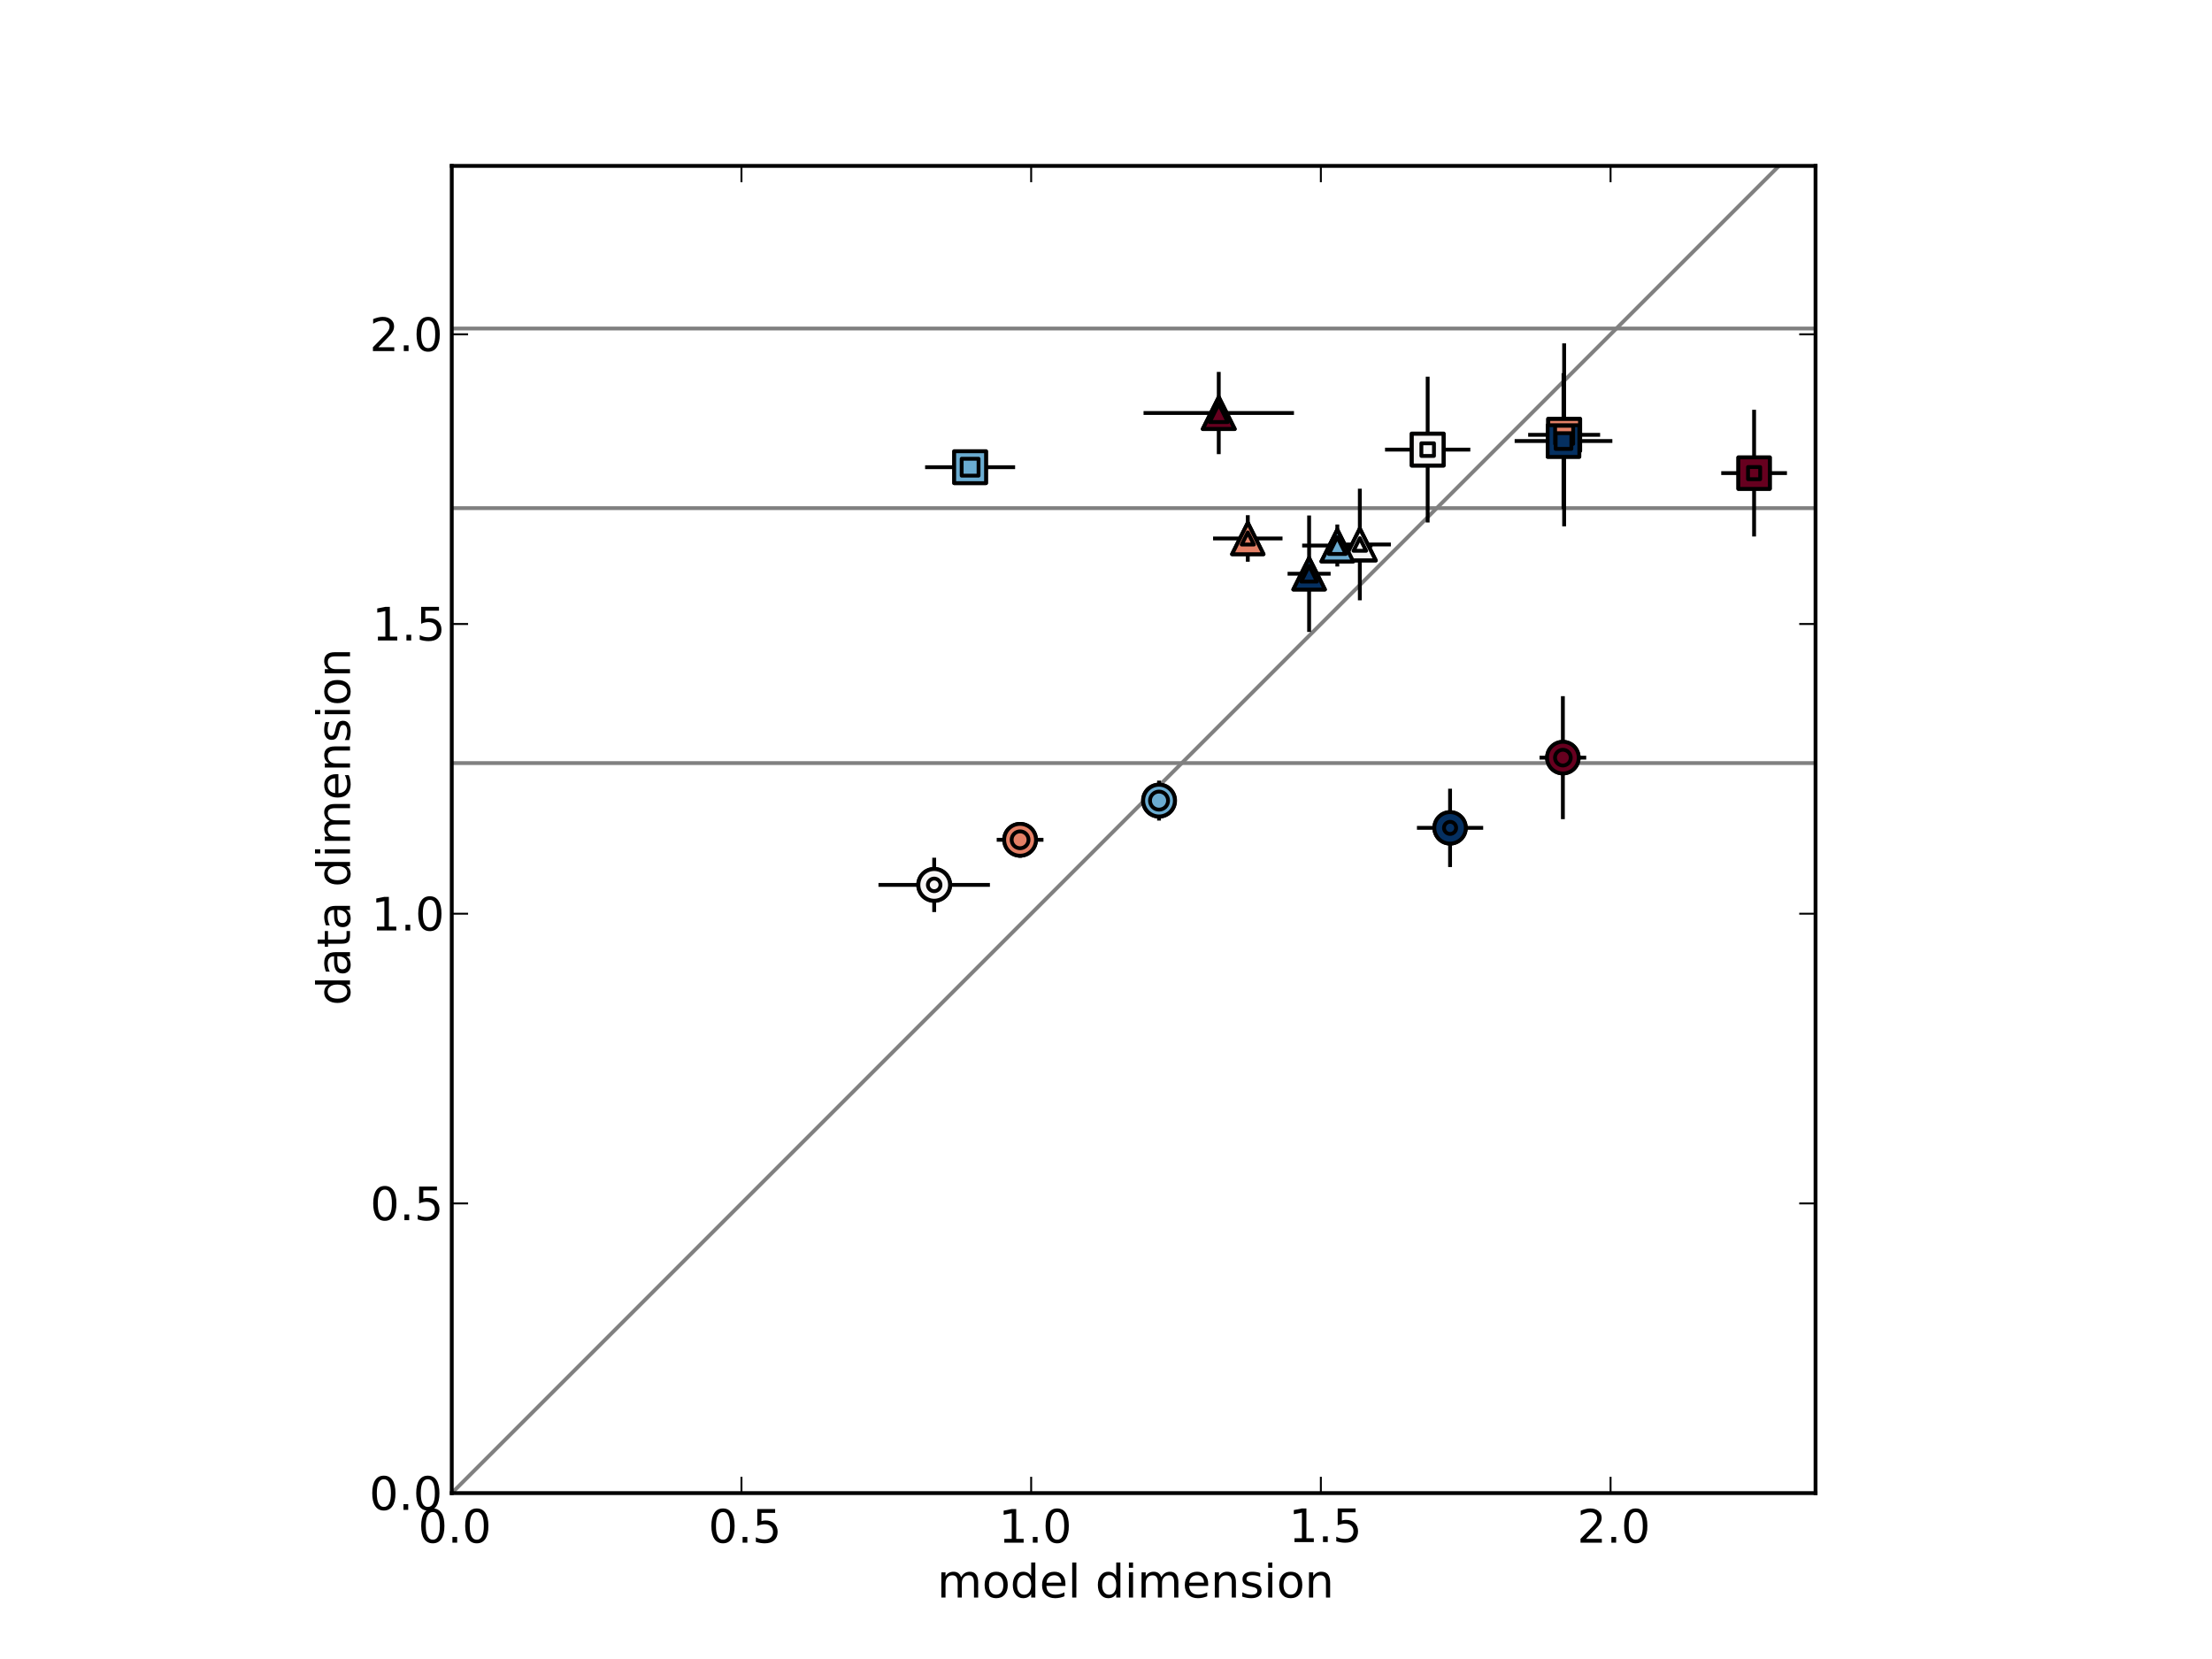 <?xml version="1.0" encoding="utf-8" standalone="no"?>
<!DOCTYPE svg PUBLIC "-//W3C//DTD SVG 1.1//EN"
  "http://www.w3.org/Graphics/SVG/1.1/DTD/svg11.dtd">
<!-- Created with matplotlib (http://matplotlib.sourceforge.net/) -->
<svg height="432pt" version="1.1" viewBox="0 0 576 432" width="576pt" xmlns="http://www.w3.org/2000/svg" xmlns:xlink="http://www.w3.org/1999/xlink">
 <defs>
  <style type="text/css">
*{stroke-linecap:square;stroke-linejoin:round;}
  </style>
 </defs>
 <g id="figure_1">
  <g id="patch_1">
   <path d="
M0 432
L576 432
L576 0
L0 0
z
" style="fill:#ffffff;"/>
  </g>
  <g id="axes_1">
   <g id="patch_2">
    <path d="
M117.637 388.8
L472.763 388.8
L472.763 43.2
L117.637 43.2
z
" style="fill:#ffffff;"/>
   </g>
   <g id="line2d_1">
    <path clip-path="url(#pd92fc4fd08)" d="
M117.637 388.8
L463.237 43.2" style="fill:none;stroke:#808080;"/>
   </g>
   <g id="line2d_2">
    <path clip-path="url(#pd92fc4fd08)" d="
M117.637 198.698
L472.763 198.698" style="fill:none;stroke:#808080;"/>
   </g>
   <g id="line2d_3">
    <path clip-path="url(#pd92fc4fd08)" d="
M117.637 132.313
L472.763 132.313" style="fill:none;stroke:#808080;"/>
   </g>
   <g id="line2d_4">
    <path clip-path="url(#pd92fc4fd08)" d="
M117.637 85.542
L472.763 85.542" style="fill:none;stroke:#808080;"/>
   </g>
   <g id="LineCollection_1">
    <defs>
     <path d="
M298.331 -223.523
L305.289 -223.523" id="C0_0_e083e1ecae"/>
     <path d="
M229.252 -201.579
L257.27 -201.579" id="C0_1_bcf4caa574"/>
     <path d="
M260.042 -213.319
L271.213 -213.319" id="C0_2_a3c1bc5a6d"/>
     <path d="
M369.471 -216.424
L385.717 -216.424" id="C0_3_974ae28223"/>
     <path d="
M401.391 -234.715
L412.549 -234.715" id="C0_4_161856600a"/>
    </defs>
    <g clip-path="url(#pd92fc4fd08)">
     <use style="fill:none;stroke:#000000;stroke-linecap:butt;" x="0" xlink:href="#C0_0_e083e1ecae" y="432.0"/>
    </g>
    <g clip-path="url(#pd92fc4fd08)">
     <use style="fill:none;stroke:#000000;stroke-linecap:butt;" x="0" xlink:href="#C0_1_bcf4caa574" y="432.0"/>
    </g>
    <g clip-path="url(#pd92fc4fd08)">
     <use style="fill:none;stroke:#000000;stroke-linecap:butt;" x="0" xlink:href="#C0_2_a3c1bc5a6d" y="432.0"/>
    </g>
    <g clip-path="url(#pd92fc4fd08)">
     <use style="fill:none;stroke:#000000;stroke-linecap:butt;" x="0" xlink:href="#C0_3_974ae28223" y="432.0"/>
    </g>
    <g clip-path="url(#pd92fc4fd08)">
     <use style="fill:none;stroke:#000000;stroke-linecap:butt;" x="0" xlink:href="#C0_4_161856600a" y="432.0"/>
    </g>
   </g>
   <g id="LineCollection_2">
    <defs>
     <path d="
M301.81 -218.825
L301.81 -228.221" id="C1_0_caaac64c73"/>
     <path d="
M243.261 -195.009
L243.261 -208.149" id="C1_1_528440a824"/>
     <path d="
M265.628 -209.18
L265.628 -217.459" id="C1_2_ef9b4935b7"/>
     <path d="
M377.594 -206.728
L377.594 -226.12" id="C1_3_ae93c8364d"/>
     <path d="
M406.97 -219.203
L406.97 -250.228" id="C1_4_5e0c172c72"/>
    </defs>
    <g clip-path="url(#pd92fc4fd08)">
     <use style="fill:none;stroke:#000000;stroke-linecap:butt;" x="0" xlink:href="#C1_0_caaac64c73" y="432.0"/>
    </g>
    <g clip-path="url(#pd92fc4fd08)">
     <use style="fill:none;stroke:#000000;stroke-linecap:butt;" x="0" xlink:href="#C1_1_528440a824" y="432.0"/>
    </g>
    <g clip-path="url(#pd92fc4fd08)">
     <use style="fill:none;stroke:#000000;stroke-linecap:butt;" x="0" xlink:href="#C1_2_ef9b4935b7" y="432.0"/>
    </g>
    <g clip-path="url(#pd92fc4fd08)">
     <use style="fill:none;stroke:#000000;stroke-linecap:butt;" x="0" xlink:href="#C1_3_ae93c8364d" y="432.0"/>
    </g>
    <g clip-path="url(#pd92fc4fd08)">
     <use style="fill:none;stroke:#000000;stroke-linecap:butt;" x="0" xlink:href="#C1_4_5e0c172c72" y="432.0"/>
    </g>
   </g>
   <g id="LineCollection_3">
    <defs>
     <path d="
M298.277 -324.453
L336.445 -324.453" id="C2_0_4aeeb7fff3"/>
     <path d="
M346.511 -290.218
L361.682 -290.218" id="C2_1_5f4f77d6b0"/>
     <path d="
M339.581 -289.947
L356.884 -289.947" id="C2_2_bdfe2f64f7"/>
     <path d="
M316.382 -291.786
L333.465 -291.786" id="C2_3_ff59744ee5"/>
     <path d="
M335.786 -282.605
L345.994 -282.605" id="C2_4_fe36fd1584"/>
    </defs>
    <g clip-path="url(#pd92fc4fd08)">
     <use style="fill:none;stroke:#000000;stroke-linecap:butt;" x="0" xlink:href="#C2_0_4aeeb7fff3" y="432.0"/>
    </g>
    <g clip-path="url(#pd92fc4fd08)">
     <use style="fill:none;stroke:#000000;stroke-linecap:butt;" x="0" xlink:href="#C2_1_5f4f77d6b0" y="432.0"/>
    </g>
    <g clip-path="url(#pd92fc4fd08)">
     <use style="fill:none;stroke:#000000;stroke-linecap:butt;" x="0" xlink:href="#C2_2_bdfe2f64f7" y="432.0"/>
    </g>
    <g clip-path="url(#pd92fc4fd08)">
     <use style="fill:none;stroke:#000000;stroke-linecap:butt;" x="0" xlink:href="#C2_3_ff59744ee5" y="432.0"/>
    </g>
    <g clip-path="url(#pd92fc4fd08)">
     <use style="fill:none;stroke:#000000;stroke-linecap:butt;" x="0" xlink:href="#C2_4_fe36fd1584" y="432.0"/>
    </g>
   </g>
   <g id="LineCollection_4">
    <defs>
     <path d="
M317.361 -314.248
L317.361 -334.658" id="C3_0_726e25bcdb"/>
     <path d="
M354.097 -276.189
L354.097 -304.247" id="C3_1_c9ebf93739"/>
     <path d="
M348.232 -284.977
L348.232 -294.916" id="C3_2_f4c7ee7c6c"/>
     <path d="
M324.923 -286.231
L324.923 -297.34" id="C3_3_ba630b85a7"/>
     <path d="
M340.89 -267.947
L340.89 -297.264" id="C3_4_59018cdb7c"/>
    </defs>
    <g clip-path="url(#pd92fc4fd08)">
     <use style="fill:none;stroke:#000000;stroke-linecap:butt;" x="0" xlink:href="#C3_0_726e25bcdb" y="432.0"/>
    </g>
    <g clip-path="url(#pd92fc4fd08)">
     <use style="fill:none;stroke:#000000;stroke-linecap:butt;" x="0" xlink:href="#C3_1_c9ebf93739" y="432.0"/>
    </g>
    <g clip-path="url(#pd92fc4fd08)">
     <use style="fill:none;stroke:#000000;stroke-linecap:butt;" x="0" xlink:href="#C3_2_f4c7ee7c6c" y="432.0"/>
    </g>
    <g clip-path="url(#pd92fc4fd08)">
     <use style="fill:none;stroke:#000000;stroke-linecap:butt;" x="0" xlink:href="#C3_3_ba630b85a7" y="432.0"/>
    </g>
    <g clip-path="url(#pd92fc4fd08)">
     <use style="fill:none;stroke:#000000;stroke-linecap:butt;" x="0" xlink:href="#C3_4_59018cdb7c" y="432.0"/>
    </g>
   </g>
   <g id="LineCollection_5">
    <defs>
     <path d="
M398.432 -318.767
L416.166 -318.767" id="C4_0_213691ae26"/>
     <path d="
M361.162 -314.923
L382.363 -314.923" id="C4_1_e4b5f6d4bd"/>
     <path d="
M241.397 -310.344
L263.832 -310.344" id="C4_2_7dba5f013b"/>
     <path d="
M448.706 -308.8
L464.819 -308.8" id="C4_3_8957470a37"/>
     <path d="
M394.913 -317.159
L419.352 -317.159" id="C4_4_84109dfb57"/>
    </defs>
    <g clip-path="url(#pd92fc4fd08)">
     <use style="fill:none;stroke:#000000;stroke-linecap:butt;" x="0" xlink:href="#C4_0_213691ae26" y="432.0"/>
    </g>
    <g clip-path="url(#pd92fc4fd08)">
     <use style="fill:none;stroke:#000000;stroke-linecap:butt;" x="0" xlink:href="#C4_1_e4b5f6d4bd" y="432.0"/>
    </g>
    <g clip-path="url(#pd92fc4fd08)">
     <use style="fill:none;stroke:#000000;stroke-linecap:butt;" x="0" xlink:href="#C4_2_7dba5f013b" y="432.0"/>
    </g>
    <g clip-path="url(#pd92fc4fd08)">
     <use style="fill:none;stroke:#000000;stroke-linecap:butt;" x="0" xlink:href="#C4_3_8957470a37" y="432.0"/>
    </g>
    <g clip-path="url(#pd92fc4fd08)">
     <use style="fill:none;stroke:#000000;stroke-linecap:butt;" x="0" xlink:href="#C4_4_84109dfb57" y="432.0"/>
    </g>
   </g>
   <g id="LineCollection_6">
    <defs>
     <path d="
M407.299 -295.443
L407.299 -342.092" id="C5_0_627c2867e6"/>
     <path d="
M371.763 -296.442
L371.763 -333.403" id="C5_1_ed2db6dcf7"/>
     <path d="
M252.614 -307.166
L252.614 -313.522" id="C5_2_3e63250e32"/>
     <path d="
M456.763 -292.8
L456.763 -324.8" id="C5_3_6695538c51"/>
     <path d="
M407.133 -299.998
L407.133 -334.32" id="C5_4_c77f24459f"/>
    </defs>
    <g clip-path="url(#pd92fc4fd08)">
     <use style="fill:none;stroke:#000000;stroke-linecap:butt;" x="0" xlink:href="#C5_0_627c2867e6" y="432.0"/>
    </g>
    <g clip-path="url(#pd92fc4fd08)">
     <use style="fill:none;stroke:#000000;stroke-linecap:butt;" x="0" xlink:href="#C5_1_ed2db6dcf7" y="432.0"/>
    </g>
    <g clip-path="url(#pd92fc4fd08)">
     <use style="fill:none;stroke:#000000;stroke-linecap:butt;" x="0" xlink:href="#C5_2_3e63250e32" y="432.0"/>
    </g>
    <g clip-path="url(#pd92fc4fd08)">
     <use style="fill:none;stroke:#000000;stroke-linecap:butt;" x="0" xlink:href="#C5_3_6695538c51" y="432.0"/>
    </g>
    <g clip-path="url(#pd92fc4fd08)">
     <use style="fill:none;stroke:#000000;stroke-linecap:butt;" x="0" xlink:href="#C5_4_c77f24459f" y="432.0"/>
    </g>
   </g>
   <g id="matplotlib.axis_1">
    <g id="xtick_1">
     <g id="line2d_5">
      <defs>
       <path d="
M0 0
L0 -4" id="m7367ac2c1d"/>
      </defs>
      <g>
       <use style="stroke:#000000;stroke-linecap:butt;stroke-width:0.5;" x="117.637" xlink:href="#m7367ac2c1d" y="388.8"/>
      </g>
     </g>
     <g id="line2d_6">
      <defs>
       <path d="
M0 0
L0 4" id="m2828c07c69"/>
      </defs>
      <g>
       <use style="stroke:#000000;stroke-linecap:butt;stroke-width:0.5;" x="117.637" xlink:href="#m2828c07c69" y="43.2"/>
      </g>
     </g>
     <g id="text_1">
      <!-- 0.0 -->
      <defs>
       <path d="
M31.781 66.406
Q24.172 66.406 20.328 58.906
Q16.5 51.422 16.5 36.375
Q16.5 21.391 20.328 13.891
Q24.172 6.391 31.781 6.391
Q39.453 6.391 43.281 13.891
Q47.125 21.391 47.125 36.375
Q47.125 51.422 43.281 58.906
Q39.453 66.406 31.781 66.406
M31.781 74.219
Q44.047 74.219 50.516 64.516
Q56.984 54.828 56.984 36.375
Q56.984 17.969 50.516 8.266
Q44.047 -1.422 31.781 -1.422
Q19.531 -1.422 13.062 8.266
Q6.594 17.969 6.594 36.375
Q6.594 54.828 13.062 64.516
Q19.531 74.219 31.781 74.219" id="BitstreamVeraSans-Roman-30"/>
       <path d="
M10.688 12.406
L21 12.406
L21 0
L10.688 0
z
" id="BitstreamVeraSans-Roman-2e"/>
      </defs>
      <g transform="translate(108.889 401.706)scale(0.12 -0.12)">
       <use xlink:href="#BitstreamVeraSans-Roman-30"/>
       <use x="63.623" xlink:href="#BitstreamVeraSans-Roman-2e"/>
       <use x="95.41" xlink:href="#BitstreamVeraSans-Roman-30"/>
      </g>
     </g>
    </g>
    <g id="xtick_2">
     <g id="line2d_7">
      <defs>
       <path d="
M0 0
L0 -4" id="m7367ac2c1d"/>
      </defs>
      <g>
       <use style="stroke:#000000;stroke-linecap:butt;stroke-width:0.5;" x="193.075" xlink:href="#m7367ac2c1d" y="388.8"/>
      </g>
     </g>
     <g id="line2d_8">
      <defs>
       <path d="
M0 0
L0 4" id="m2828c07c69"/>
      </defs>
      <g>
       <use style="stroke:#000000;stroke-linecap:butt;stroke-width:0.5;" x="193.075" xlink:href="#m2828c07c69" y="43.2"/>
      </g>
     </g>
     <g id="text_2">
      <!-- 0.5 -->
      <defs>
       <path d="
M10.797 72.906
L49.516 72.906
L49.516 64.594
L19.828 64.594
L19.828 46.734
Q21.969 47.469 24.109 47.828
Q26.266 48.188 28.422 48.188
Q40.625 48.188 47.75 41.5
Q54.891 34.812 54.891 23.391
Q54.891 11.625 47.562 5.094
Q40.234 -1.422 26.906 -1.422
Q22.312 -1.422 17.547 -0.641
Q12.797 0.141 7.719 1.703
L7.719 11.625
Q12.109 9.234 16.797 8.062
Q21.484 6.891 26.703 6.891
Q35.156 6.891 40.078 11.328
Q45.016 15.766 45.016 23.391
Q45.016 31 40.078 35.438
Q35.156 39.891 26.703 39.891
Q22.75 39.891 18.812 39.016
Q14.891 38.141 10.797 36.281
z
" id="BitstreamVeraSans-Roman-35"/>
      </defs>
      <g transform="translate(184.452 401.706)scale(0.12 -0.12)">
       <use xlink:href="#BitstreamVeraSans-Roman-30"/>
       <use x="63.623" xlink:href="#BitstreamVeraSans-Roman-2e"/>
       <use x="95.41" xlink:href="#BitstreamVeraSans-Roman-35"/>
      </g>
     </g>
    </g>
    <g id="xtick_3">
     <g id="line2d_9">
      <defs>
       <path d="
M0 0
L0 -4" id="m7367ac2c1d"/>
      </defs>
      <g>
       <use style="stroke:#000000;stroke-linecap:butt;stroke-width:0.5;" x="268.512" xlink:href="#m7367ac2c1d" y="388.8"/>
      </g>
     </g>
     <g id="line2d_10">
      <defs>
       <path d="
M0 0
L0 4" id="m2828c07c69"/>
      </defs>
      <g>
       <use style="stroke:#000000;stroke-linecap:butt;stroke-width:0.5;" x="268.512" xlink:href="#m2828c07c69" y="43.2"/>
      </g>
     </g>
     <g id="text_3">
      <!-- 1.0 -->
      <defs>
       <path d="
M12.406 8.297
L28.516 8.297
L28.516 63.922
L10.984 60.406
L10.984 69.391
L28.422 72.906
L38.281 72.906
L38.281 8.297
L54.391 8.297
L54.391 0
L12.406 0
z
" id="BitstreamVeraSans-Roman-31"/>
      </defs>
      <g transform="translate(260.028 401.706)scale(0.12 -0.12)">
       <use xlink:href="#BitstreamVeraSans-Roman-31"/>
       <use x="63.623" xlink:href="#BitstreamVeraSans-Roman-2e"/>
       <use x="95.41" xlink:href="#BitstreamVeraSans-Roman-30"/>
      </g>
     </g>
    </g>
    <g id="xtick_4">
     <g id="line2d_11">
      <defs>
       <path d="
M0 0
L0 -4" id="m7367ac2c1d"/>
      </defs>
      <g>
       <use style="stroke:#000000;stroke-linecap:butt;stroke-width:0.5;" x="343.949" xlink:href="#m7367ac2c1d" y="388.8"/>
      </g>
     </g>
     <g id="line2d_12">
      <defs>
       <path d="
M0 0
L0 4" id="m2828c07c69"/>
      </defs>
      <g>
       <use style="stroke:#000000;stroke-linecap:butt;stroke-width:0.5;" x="343.949" xlink:href="#m2828c07c69" y="43.2"/>
      </g>
     </g>
     <g id="text_4">
      <!-- 1.5 -->
      <g transform="translate(335.591 401.549)scale(0.12 -0.12)">
       <use xlink:href="#BitstreamVeraSans-Roman-31"/>
       <use x="63.623" xlink:href="#BitstreamVeraSans-Roman-2e"/>
       <use x="95.41" xlink:href="#BitstreamVeraSans-Roman-35"/>
      </g>
     </g>
    </g>
    <g id="xtick_5">
     <g id="line2d_13">
      <defs>
       <path d="
M0 0
L0 -4" id="m7367ac2c1d"/>
      </defs>
      <g>
       <use style="stroke:#000000;stroke-linecap:butt;stroke-width:0.5;" x="419.387" xlink:href="#m7367ac2c1d" y="388.8"/>
      </g>
     </g>
     <g id="line2d_14">
      <defs>
       <path d="
M0 0
L0 4" id="m2828c07c69"/>
      </defs>
      <g>
       <use style="stroke:#000000;stroke-linecap:butt;stroke-width:0.5;" x="419.387" xlink:href="#m2828c07c69" y="43.2"/>
      </g>
     </g>
     <g id="text_5">
      <!-- 2.0 -->
      <defs>
       <path d="
M19.188 8.297
L53.609 8.297
L53.609 0
L7.328 0
L7.328 8.297
Q12.938 14.109 22.625 23.891
Q32.328 33.688 34.812 36.531
Q39.547 41.844 41.422 45.531
Q43.312 49.219 43.312 52.781
Q43.312 58.594 39.234 62.25
Q35.156 65.922 28.609 65.922
Q23.969 65.922 18.812 64.312
Q13.672 62.703 7.812 59.422
L7.812 69.391
Q13.766 71.781 18.938 73
Q24.125 74.219 28.422 74.219
Q39.75 74.219 46.484 68.547
Q53.219 62.891 53.219 53.422
Q53.219 48.922 51.531 44.891
Q49.859 40.875 45.406 35.406
Q44.188 33.984 37.641 27.219
Q31.109 20.453 19.188 8.297" id="BitstreamVeraSans-Roman-32"/>
      </defs>
      <g transform="translate(410.683 401.706)scale(0.12 -0.12)">
       <use xlink:href="#BitstreamVeraSans-Roman-32"/>
       <use x="63.623" xlink:href="#BitstreamVeraSans-Roman-2e"/>
       <use x="95.41" xlink:href="#BitstreamVeraSans-Roman-30"/>
      </g>
     </g>
    </g>
    <g id="text_6">
     <!-- model dimension -->
     <defs>
      <path id="BitstreamVeraSans-Roman-20"/>
      <path d="
M54.891 33.016
L54.891 0
L45.906 0
L45.906 32.719
Q45.906 40.484 42.875 44.328
Q39.844 48.188 33.797 48.188
Q26.516 48.188 22.312 43.547
Q18.109 38.922 18.109 30.906
L18.109 0
L9.078 0
L9.078 54.688
L18.109 54.688
L18.109 46.188
Q21.344 51.125 25.703 53.562
Q30.078 56 35.797 56
Q45.219 56 50.047 50.172
Q54.891 44.344 54.891 33.016" id="BitstreamVeraSans-Roman-6e"/>
      <path d="
M52 44.188
Q55.375 50.25 60.062 53.125
Q64.75 56 71.094 56
Q79.641 56 84.281 50.016
Q88.922 44.047 88.922 33.016
L88.922 0
L79.891 0
L79.891 32.719
Q79.891 40.578 77.094 44.375
Q74.312 48.188 68.609 48.188
Q61.625 48.188 57.562 43.547
Q53.516 38.922 53.516 30.906
L53.516 0
L44.484 0
L44.484 32.719
Q44.484 40.625 41.703 44.406
Q38.922 48.188 33.109 48.188
Q26.219 48.188 22.156 43.531
Q18.109 38.875 18.109 30.906
L18.109 0
L9.078 0
L9.078 54.688
L18.109 54.688
L18.109 46.188
Q21.188 51.219 25.484 53.609
Q29.781 56 35.688 56
Q41.656 56 45.828 52.969
Q50 49.953 52 44.188" id="BitstreamVeraSans-Roman-6d"/>
      <path d="
M30.609 48.391
Q23.391 48.391 19.188 42.75
Q14.984 37.109 14.984 27.297
Q14.984 17.484 19.156 11.844
Q23.344 6.203 30.609 6.203
Q37.797 6.203 41.984 11.859
Q46.188 17.531 46.188 27.297
Q46.188 37.016 41.984 42.703
Q37.797 48.391 30.609 48.391
M30.609 56
Q42.328 56 49.016 48.375
Q55.719 40.766 55.719 27.297
Q55.719 13.875 49.016 6.219
Q42.328 -1.422 30.609 -1.422
Q18.844 -1.422 12.172 6.219
Q5.516 13.875 5.516 27.297
Q5.516 40.766 12.172 48.375
Q18.844 56 30.609 56" id="BitstreamVeraSans-Roman-6f"/>
      <path d="
M9.422 75.984
L18.406 75.984
L18.406 0
L9.422 0
z
" id="BitstreamVeraSans-Roman-6c"/>
      <path d="
M9.422 54.688
L18.406 54.688
L18.406 0
L9.422 0
z

M9.422 75.984
L18.406 75.984
L18.406 64.594
L9.422 64.594
z
" id="BitstreamVeraSans-Roman-69"/>
      <path d="
M56.203 29.594
L56.203 25.203
L14.891 25.203
Q15.484 15.922 20.484 11.062
Q25.484 6.203 34.422 6.203
Q39.594 6.203 44.453 7.469
Q49.312 8.734 54.109 11.281
L54.109 2.781
Q49.266 0.734 44.188 -0.344
Q39.109 -1.422 33.891 -1.422
Q20.797 -1.422 13.156 6.188
Q5.516 13.812 5.516 26.812
Q5.516 40.234 12.766 48.109
Q20.016 56 32.328 56
Q43.359 56 49.781 48.891
Q56.203 41.797 56.203 29.594
M47.219 32.234
Q47.125 39.594 43.094 43.984
Q39.062 48.391 32.422 48.391
Q24.906 48.391 20.391 44.141
Q15.875 39.891 15.188 32.172
z
" id="BitstreamVeraSans-Roman-65"/>
      <path d="
M45.406 46.391
L45.406 75.984
L54.391 75.984
L54.391 0
L45.406 0
L45.406 8.203
Q42.578 3.328 38.25 0.953
Q33.938 -1.422 27.875 -1.422
Q17.969 -1.422 11.734 6.484
Q5.516 14.406 5.516 27.297
Q5.516 40.188 11.734 48.094
Q17.969 56 27.875 56
Q33.938 56 38.25 53.625
Q42.578 51.266 45.406 46.391
M14.797 27.297
Q14.797 17.391 18.875 11.75
Q22.953 6.109 30.078 6.109
Q37.203 6.109 41.297 11.75
Q45.406 17.391 45.406 27.297
Q45.406 37.203 41.297 42.844
Q37.203 48.484 30.078 48.484
Q22.953 48.484 18.875 42.844
Q14.797 37.203 14.797 27.297" id="BitstreamVeraSans-Roman-64"/>
      <path d="
M44.281 53.078
L44.281 44.578
Q40.484 46.531 36.375 47.5
Q32.281 48.484 27.875 48.484
Q21.188 48.484 17.844 46.438
Q14.5 44.391 14.5 40.281
Q14.5 37.156 16.891 35.375
Q19.281 33.594 26.516 31.984
L29.594 31.297
Q39.156 29.25 43.188 25.516
Q47.219 21.781 47.219 15.094
Q47.219 7.469 41.188 3.016
Q35.156 -1.422 24.609 -1.422
Q20.219 -1.422 15.453 -0.562
Q10.688 0.297 5.422 2
L5.422 11.281
Q10.406 8.688 15.234 7.391
Q20.062 6.109 24.812 6.109
Q31.156 6.109 34.562 8.281
Q37.984 10.453 37.984 14.406
Q37.984 18.062 35.516 20.016
Q33.062 21.969 24.703 23.781
L21.578 24.516
Q13.234 26.266 9.516 29.906
Q5.812 33.547 5.812 39.891
Q5.812 47.609 11.281 51.797
Q16.75 56 26.812 56
Q31.781 56 36.172 55.266
Q40.578 54.547 44.281 53.078" id="BitstreamVeraSans-Roman-73"/>
     </defs>
     <g transform="translate(244.038 415.995)scale(0.12 -0.12)">
      <use xlink:href="#BitstreamVeraSans-Roman-6d"/>
      <use x="97.412" xlink:href="#BitstreamVeraSans-Roman-6f"/>
      <use x="158.594" xlink:href="#BitstreamVeraSans-Roman-64"/>
      <use x="222.07" xlink:href="#BitstreamVeraSans-Roman-65"/>
      <use x="283.594" xlink:href="#BitstreamVeraSans-Roman-6c"/>
      <use x="311.377" xlink:href="#BitstreamVeraSans-Roman-20"/>
      <use x="343.164" xlink:href="#BitstreamVeraSans-Roman-64"/>
      <use x="406.641" xlink:href="#BitstreamVeraSans-Roman-69"/>
      <use x="434.424" xlink:href="#BitstreamVeraSans-Roman-6d"/>
      <use x="531.836" xlink:href="#BitstreamVeraSans-Roman-65"/>
      <use x="593.359" xlink:href="#BitstreamVeraSans-Roman-6e"/>
      <use x="656.738" xlink:href="#BitstreamVeraSans-Roman-73"/>
      <use x="708.838" xlink:href="#BitstreamVeraSans-Roman-69"/>
      <use x="736.621" xlink:href="#BitstreamVeraSans-Roman-6f"/>
      <use x="797.803" xlink:href="#BitstreamVeraSans-Roman-6e"/>
     </g>
    </g>
   </g>
   <g id="matplotlib.axis_2">
    <g id="ytick_1">
     <g id="line2d_15">
      <defs>
       <path d="
M0 0
L4 0" id="mc2e3f14dc8"/>
      </defs>
      <g>
       <use style="stroke:#000000;stroke-linecap:butt;stroke-width:0.5;" x="117.637" xlink:href="#mc2e3f14dc8" y="388.8"/>
      </g>
     </g>
     <g id="line2d_16">
      <defs>
       <path d="
M0 0
L-4 0" id="m082ee89fef"/>
      </defs>
      <g>
       <use style="stroke:#000000;stroke-linecap:butt;stroke-width:0.5;" x="472.763" xlink:href="#m082ee89fef" y="388.8"/>
      </g>
     </g>
     <g id="text_7">
      <!-- 0.0 -->
      <g transform="translate(96.142 393.168)scale(0.12 -0.12)">
       <use xlink:href="#BitstreamVeraSans-Roman-30"/>
       <use x="63.623" xlink:href="#BitstreamVeraSans-Roman-2e"/>
       <use x="95.41" xlink:href="#BitstreamVeraSans-Roman-30"/>
      </g>
     </g>
    </g>
    <g id="ytick_2">
     <g id="line2d_17">
      <defs>
       <path d="
M0 0
L4 0" id="mc2e3f14dc8"/>
      </defs>
      <g>
       <use style="stroke:#000000;stroke-linecap:butt;stroke-width:0.5;" x="117.637" xlink:href="#mc2e3f14dc8" y="313.363"/>
      </g>
     </g>
     <g id="line2d_18">
      <defs>
       <path d="
M0 0
L-4 0" id="m082ee89fef"/>
      </defs>
      <g>
       <use style="stroke:#000000;stroke-linecap:butt;stroke-width:0.5;" x="472.763" xlink:href="#m082ee89fef" y="313.363"/>
      </g>
     </g>
     <g id="text_8">
      <!-- 0.5 -->
      <g transform="translate(96.393 317.73)scale(0.12 -0.12)">
       <use xlink:href="#BitstreamVeraSans-Roman-30"/>
       <use x="63.623" xlink:href="#BitstreamVeraSans-Roman-2e"/>
       <use x="95.41" xlink:href="#BitstreamVeraSans-Roman-35"/>
      </g>
     </g>
    </g>
    <g id="ytick_3">
     <g id="line2d_19">
      <defs>
       <path d="
M0 0
L4 0" id="mc2e3f14dc8"/>
      </defs>
      <g>
       <use style="stroke:#000000;stroke-linecap:butt;stroke-width:0.5;" x="117.637" xlink:href="#mc2e3f14dc8" y="237.925"/>
      </g>
     </g>
     <g id="line2d_20">
      <defs>
       <path d="
M0 0
L-4 0" id="m082ee89fef"/>
      </defs>
      <g>
       <use style="stroke:#000000;stroke-linecap:butt;stroke-width:0.5;" x="472.763" xlink:href="#m082ee89fef" y="237.925"/>
      </g>
     </g>
     <g id="text_9">
      <!-- 1.0 -->
      <g transform="translate(96.668 242.293)scale(0.12 -0.12)">
       <use xlink:href="#BitstreamVeraSans-Roman-31"/>
       <use x="63.623" xlink:href="#BitstreamVeraSans-Roman-2e"/>
       <use x="95.41" xlink:href="#BitstreamVeraSans-Roman-30"/>
      </g>
     </g>
    </g>
    <g id="ytick_4">
     <g id="line2d_21">
      <defs>
       <path d="
M0 0
L4 0" id="mc2e3f14dc8"/>
      </defs>
      <g>
       <use style="stroke:#000000;stroke-linecap:butt;stroke-width:0.5;" x="117.637" xlink:href="#mc2e3f14dc8" y="162.488"/>
      </g>
     </g>
     <g id="line2d_22">
      <defs>
       <path d="
M0 0
L-4 0" id="m082ee89fef"/>
      </defs>
      <g>
       <use style="stroke:#000000;stroke-linecap:butt;stroke-width:0.5;" x="472.763" xlink:href="#m082ee89fef" y="162.488"/>
      </g>
     </g>
     <g id="text_10">
      <!-- 1.5 -->
      <g transform="translate(96.92 166.777)scale(0.12 -0.12)">
       <use xlink:href="#BitstreamVeraSans-Roman-31"/>
       <use x="63.623" xlink:href="#BitstreamVeraSans-Roman-2e"/>
       <use x="95.41" xlink:href="#BitstreamVeraSans-Roman-35"/>
      </g>
     </g>
    </g>
    <g id="ytick_5">
     <g id="line2d_23">
      <defs>
       <path d="
M0 0
L4 0" id="mc2e3f14dc8"/>
      </defs>
      <g>
       <use style="stroke:#000000;stroke-linecap:butt;stroke-width:0.5;" x="117.637" xlink:href="#mc2e3f14dc8" y="87.05"/>
      </g>
     </g>
     <g id="line2d_24">
      <defs>
       <path d="
M0 0
L-4 0" id="m082ee89fef"/>
      </defs>
      <g>
       <use style="stroke:#000000;stroke-linecap:butt;stroke-width:0.5;" x="472.763" xlink:href="#m082ee89fef" y="87.05"/>
      </g>
     </g>
     <g id="text_11">
      <!-- 2.0 -->
      <g transform="translate(96.23 91.418)scale(0.12 -0.12)">
       <use xlink:href="#BitstreamVeraSans-Roman-32"/>
       <use x="63.623" xlink:href="#BitstreamVeraSans-Roman-2e"/>
       <use x="95.41" xlink:href="#BitstreamVeraSans-Roman-30"/>
      </g>
     </g>
    </g>
    <g id="text_12">
     <!-- data dimension -->
     <defs>
      <path d="
M18.312 70.219
L18.312 54.688
L36.812 54.688
L36.812 47.703
L18.312 47.703
L18.312 18.016
Q18.312 11.328 20.141 9.422
Q21.969 7.516 27.594 7.516
L36.812 7.516
L36.812 0
L27.594 0
Q17.188 0 13.234 3.875
Q9.281 7.766 9.281 18.016
L9.281 47.703
L2.688 47.703
L2.688 54.688
L9.281 54.688
L9.281 70.219
z
" id="BitstreamVeraSans-Roman-74"/>
      <path d="
M34.281 27.484
Q23.391 27.484 19.188 25
Q14.984 22.516 14.984 16.5
Q14.984 11.719 18.141 8.906
Q21.297 6.109 26.703 6.109
Q34.188 6.109 38.703 11.406
Q43.219 16.703 43.219 25.484
L43.219 27.484
z

M52.203 31.203
L52.203 0
L43.219 0
L43.219 8.297
Q40.141 3.328 35.547 0.953
Q30.953 -1.422 24.312 -1.422
Q15.922 -1.422 10.953 3.297
Q6 8.016 6 15.922
Q6 25.141 12.172 29.828
Q18.359 34.516 30.609 34.516
L43.219 34.516
L43.219 35.406
Q43.219 41.609 39.141 45
Q35.062 48.391 27.688 48.391
Q23 48.391 18.547 47.266
Q14.109 46.141 10.016 43.891
L10.016 52.203
Q14.938 54.109 19.578 55.047
Q24.219 56 28.609 56
Q40.484 56 46.344 49.844
Q52.203 43.703 52.203 31.203" id="BitstreamVeraSans-Roman-61"/>
     </defs>
     <g transform="translate(91.142 261.823)rotate(-90.0)scale(0.12 -0.12)">
      <use xlink:href="#BitstreamVeraSans-Roman-64"/>
      <use x="63.477" xlink:href="#BitstreamVeraSans-Roman-61"/>
      <use x="124.756" xlink:href="#BitstreamVeraSans-Roman-74"/>
      <use x="163.965" xlink:href="#BitstreamVeraSans-Roman-61"/>
      <use x="225.244" xlink:href="#BitstreamVeraSans-Roman-20"/>
      <use x="257.031" xlink:href="#BitstreamVeraSans-Roman-64"/>
      <use x="320.508" xlink:href="#BitstreamVeraSans-Roman-69"/>
      <use x="348.291" xlink:href="#BitstreamVeraSans-Roman-6d"/>
      <use x="445.703" xlink:href="#BitstreamVeraSans-Roman-65"/>
      <use x="507.227" xlink:href="#BitstreamVeraSans-Roman-6e"/>
      <use x="570.605" xlink:href="#BitstreamVeraSans-Roman-73"/>
      <use x="622.705" xlink:href="#BitstreamVeraSans-Roman-69"/>
      <use x="650.488" xlink:href="#BitstreamVeraSans-Roman-6f"/>
      <use x="711.67" xlink:href="#BitstreamVeraSans-Roman-6e"/>
     </g>
    </g>
   </g>
   <g id="patch_3">
    <path d="
M117.637 43.2
L472.763 43.2" style="fill:none;stroke:#000000;"/>
   </g>
   <g id="patch_4">
    <path d="
M472.763 388.8
L472.763 43.2" style="fill:none;stroke:#000000;"/>
   </g>
   <g id="patch_5">
    <path d="
M117.637 388.8
L472.763 388.8" style="fill:none;stroke:#000000;"/>
   </g>
   <g id="patch_6">
    <path d="
M117.637 388.8
L117.637 43.2" style="fill:none;stroke:#000000;"/>
   </g>
   <g id="line2d_25"/>
   <g id="line2d_26"/>
   <g id="line2d_27"/>
   <g id="PathCollection_1">
    <defs>
     <path d="
M0 4.183
C1.109 4.183 2.174 3.743 2.958 2.958
C3.743 2.174 4.183 1.109 4.183 0
C4.183 -1.109 3.743 -2.174 2.958 -2.958
C2.174 -3.743 1.109 -4.183 0 -4.183
C-1.109 -4.183 -2.174 -3.743 -2.958 -2.958
C-3.743 -2.174 -4.183 -1.109 -4.183 0
C-4.183 1.109 -3.743 2.174 -2.958 2.958
C-2.174 3.743 -1.109 4.183 0 4.183
z
" id="C6_0_43ed0d6c61"/>
     <path d="
M0 4.18
C1.108 4.18 2.172 3.739 2.955 2.955
C3.739 2.172 4.18 1.108 4.18 0
C4.18 -1.108 3.739 -2.172 2.955 -2.955
C2.172 -3.739 1.108 -4.18 0 -4.18
C-1.108 -4.18 -2.172 -3.739 -2.955 -2.955
C-3.739 -2.172 -4.18 -1.108 -4.18 0
C-4.18 1.108 -3.739 2.172 -2.955 2.955
C-2.172 3.739 -1.108 4.18 0 4.18
z
" id="C6_1_2986f93daa"/>
     <path d="
M0 4.143
C1.099 4.143 2.153 3.707 2.93 2.93
C3.707 2.153 4.143 1.099 4.143 0
C4.143 -1.099 3.707 -2.153 2.93 -2.93
C2.153 -3.707 1.099 -4.143 0 -4.143
C-1.099 -4.143 -2.153 -3.707 -2.93 -2.93
C-3.707 -2.153 -4.143 -1.099 -4.143 0
C-4.143 1.099 -3.707 2.153 -2.93 2.93
C-2.153 3.707 -1.099 4.143 0 4.143
z
" id="C6_2_33f8bd2168"/>
     <path d="
M0 4.095
C1.086 4.095 2.127 3.663 2.895 2.895
C3.663 2.127 4.095 1.086 4.095 0
C4.095 -1.086 3.663 -2.127 2.895 -2.895
C2.127 -3.663 1.086 -4.095 0 -4.095
C-1.086 -4.095 -2.127 -3.663 -2.895 -2.895
C-3.663 -2.127 -4.095 -1.086 -4.095 0
C-4.095 1.086 -3.663 2.127 -2.895 2.895
C-2.127 3.663 -1.086 4.095 0 4.095
z
" id="C6_3_bf3961fa7a"/>
     <path d="
M0 4.101
C1.088 4.101 2.131 3.669 2.9 2.9
C3.669 2.131 4.101 1.088 4.101 0
C4.101 -1.088 3.669 -2.131 2.9 -2.9
C2.131 -3.669 1.088 -4.101 0 -4.101
C-1.088 -4.101 -2.131 -3.669 -2.9 -2.9
C-3.669 -2.131 -4.101 -1.088 -4.101 0
C-4.101 1.088 -3.669 2.131 -2.9 2.9
C-2.131 3.669 -1.088 4.101 0 4.101
z
" id="C6_4_c7fd34b02f"/>
     <path d="
M0 4.126
C1.094 4.126 2.144 3.692 2.918 2.918
C3.692 2.144 4.126 1.094 4.126 0
C4.126 -1.094 3.692 -2.144 2.918 -2.918
C2.144 -3.692 1.094 -4.126 0 -4.126
C-1.094 -4.126 -2.144 -3.692 -2.918 -2.918
C-3.692 -2.144 -4.126 -1.094 -4.126 0
C-4.126 1.094 -3.692 2.144 -2.918 2.918
C-2.144 3.692 -1.094 4.126 0 4.126
z
" id="C6_5_e8804dddfd"/>
     <path d="
M0 4.117
C1.092 4.117 2.139 3.683 2.911 2.911
C3.683 2.139 4.117 1.092 4.117 0
C4.117 -1.092 3.683 -2.139 2.911 -2.911
C2.139 -3.683 1.092 -4.117 0 -4.117
C-1.092 -4.117 -2.139 -3.683 -2.911 -2.911
C-3.683 -2.139 -4.117 -1.092 -4.117 0
C-4.117 1.092 -3.683 2.139 -2.911 2.911
C-2.139 3.683 -1.092 4.117 0 4.117
z
" id="C6_6_90ae09788b"/>
     <path d="
M0 4.146
C1.1 4.146 2.154 3.709 2.932 2.932
C3.709 2.154 4.146 1.1 4.146 0
C4.146 -1.1 3.709 -2.154 2.932 -2.932
C2.154 -3.709 1.1 -4.146 0 -4.146
C-1.1 -4.146 -2.154 -3.709 -2.932 -2.932
C-3.709 -2.154 -4.146 -1.1 -4.146 0
C-4.146 1.1 -3.709 2.154 -2.932 2.932
C-2.154 3.709 -1.1 4.146 0 4.146
z
" id="C6_7_f637cff4b6"/>
     <path d="
M0 4.095
C1.086 4.095 2.128 3.664 2.896 2.896
C3.664 2.128 4.095 1.086 4.095 0
C4.095 -1.086 3.664 -2.128 2.896 -2.896
C2.128 -3.664 1.086 -4.095 0 -4.095
C-1.086 -4.095 -2.128 -3.664 -2.896 -2.896
C-3.664 -2.128 -4.095 -1.086 -4.095 0
C-4.095 1.086 -3.664 2.128 -2.896 2.896
C-2.128 3.664 -1.086 4.095 0 4.095
z
" id="C6_8_ef6af074b8"/>
     <path d="
M0 4.124
C1.094 4.124 2.143 3.689 2.916 2.916
C3.689 2.143 4.124 1.094 4.124 0
C4.124 -1.094 3.689 -2.143 2.916 -2.916
C2.143 -3.689 1.094 -4.124 0 -4.124
C-1.094 -4.124 -2.143 -3.689 -2.916 -2.916
C-3.689 -2.143 -4.124 -1.094 -4.124 0
C-4.124 1.094 -3.689 2.143 -2.916 2.916
C-2.143 3.689 -1.094 4.124 0 4.124
z
" id="C6_9_e07b5b8e96"/>
     <path d="
M0 2.353
C0.624 2.353 1.222 2.105 1.664 1.664
C2.105 1.222 2.353 0.624 2.353 0
C2.353 -0.624 2.105 -1.222 1.664 -1.664
C1.222 -2.105 0.624 -2.353 0 -2.353
C-0.624 -2.353 -1.222 -2.105 -1.664 -1.664
C-2.105 -1.222 -2.353 -0.624 -2.353 0
C-2.353 0.624 -2.105 1.222 -1.664 1.664
C-1.222 2.105 -0.624 2.353 0 2.353
z
" id="C6_a_c812751e55"/>
     <path d="
M0 1.642
C0.435 1.642 0.853 1.469 1.161 1.161
C1.469 0.853 1.642 0.435 1.642 0
C1.642 -0.435 1.469 -0.853 1.161 -1.161
C0.853 -1.469 0.435 -1.642 0 -1.642
C-0.435 -1.642 -0.853 -1.469 -1.161 -1.161
C-1.469 -0.853 -1.642 -0.435 -1.642 0
C-1.642 0.435 -1.469 0.853 -1.161 1.161
C-0.853 1.469 -0.435 1.642 0 1.642
z
" id="C6_b_dc530a6bf1"/>
     <path d="
M0 2.199
C0.583 2.199 1.142 1.967 1.555 1.555
C1.967 1.142 2.199 0.583 2.199 0
C2.199 -0.583 1.967 -1.142 1.555 -1.555
C1.142 -1.967 0.583 -2.199 0 -2.199
C-0.583 -2.199 -1.142 -1.967 -1.555 -1.555
C-1.967 -1.142 -2.199 -0.583 -2.199 0
C-2.199 0.583 -1.967 1.142 -1.555 1.555
C-1.142 1.967 -0.583 2.199 0 2.199
z
" id="C6_c_fe02b1c123"/>
     <path d="
M0 1.581
C0.419 1.581 0.822 1.415 1.118 1.118
C1.415 0.822 1.581 0.419 1.581 0
C1.581 -0.419 1.415 -0.822 1.118 -1.118
C0.822 -1.415 0.419 -1.581 0 -1.581
C-0.419 -1.581 -0.822 -1.415 -1.118 -1.118
C-1.415 -0.822 -1.581 -0.419 -1.581 0
C-1.581 0.419 -1.415 0.822 -1.118 1.118
C-0.822 1.415 -0.419 1.581 0 1.581
z
" id="C6_d_71348ff635"/>
     <path d="
M0 2.048
C0.543 2.048 1.064 1.832 1.448 1.448
C1.832 1.064 2.048 0.543 2.048 0
C2.048 -0.543 1.832 -1.064 1.448 -1.448
C1.064 -1.832 0.543 -2.048 0 -2.048
C-0.543 -2.048 -1.064 -1.832 -1.448 -1.448
C-1.832 -1.064 -2.048 -0.543 -2.048 0
C-2.048 0.543 -1.832 1.064 -1.448 1.448
C-1.064 1.832 -0.543 2.048 0 2.048
z
" id="C6_e_a6dabb738a"/>
    </defs>
    <g clip-path="url(#pd92fc4fd08)">
     <use style="fill:#6bacd1;stroke:#000000;stroke-linecap:butt;" x="301.81" xlink:href="#C6_0_43ed0d6c61" y="208.477"/>
    </g>
    <g clip-path="url(#pd92fc4fd08)">
     <use style="fill:#f7f6f6;stroke:#000000;stroke-linecap:butt;" x="243.261" xlink:href="#C6_1_2986f93daa" y="230.421"/>
    </g>
    <g clip-path="url(#pd92fc4fd08)">
     <use style="fill:#e48066;stroke:#000000;stroke-linecap:butt;" x="265.628" xlink:href="#C6_2_33f8bd2168" y="218.681"/>
    </g>
    <g clip-path="url(#pd92fc4fd08)">
     <use style="fill:#053061;stroke:#000000;stroke-linecap:butt;" x="377.594" xlink:href="#C6_3_bf3961fa7a" y="215.576"/>
    </g>
    <g clip-path="url(#pd92fc4fd08)">
     <use style="fill:#67001f;stroke:#000000;stroke-linecap:butt;" x="406.97" xlink:href="#C6_4_c7fd34b02f" y="197.285"/>
    </g>
    <g clip-path="url(#pd92fc4fd08)">
     <use style="fill:#6bacd1;stroke:#000000;stroke-linecap:butt;" x="301.81" xlink:href="#C6_5_e8804dddfd" y="208.477"/>
    </g>
    <g clip-path="url(#pd92fc4fd08)">
     <use style="fill:#f7f6f6;stroke:#000000;stroke-linecap:butt;" x="243.261" xlink:href="#C6_6_90ae09788b" y="230.421"/>
    </g>
    <g clip-path="url(#pd92fc4fd08)">
     <use style="fill:#e48066;stroke:#000000;stroke-linecap:butt;" x="265.628" xlink:href="#C6_7_f637cff4b6" y="218.681"/>
    </g>
    <g clip-path="url(#pd92fc4fd08)">
     <use style="fill:#053061;stroke:#000000;stroke-linecap:butt;" x="377.594" xlink:href="#C6_8_ef6af074b8" y="215.576"/>
    </g>
    <g clip-path="url(#pd92fc4fd08)">
     <use style="fill:#67001f;stroke:#000000;stroke-linecap:butt;" x="406.97" xlink:href="#C6_9_e07b5b8e96" y="197.285"/>
    </g>
    <g clip-path="url(#pd92fc4fd08)">
     <use style="fill:#6bacd1;stroke:#000000;stroke-linecap:butt;" x="301.81" xlink:href="#C6_a_c812751e55" y="208.477"/>
    </g>
    <g clip-path="url(#pd92fc4fd08)">
     <use style="fill:#f7f6f6;stroke:#000000;stroke-linecap:butt;" x="243.261" xlink:href="#C6_b_dc530a6bf1" y="230.421"/>
    </g>
    <g clip-path="url(#pd92fc4fd08)">
     <use style="fill:#e48066;stroke:#000000;stroke-linecap:butt;" x="265.628" xlink:href="#C6_c_fe02b1c123" y="218.681"/>
    </g>
    <g clip-path="url(#pd92fc4fd08)">
     <use style="fill:#053061;stroke:#000000;stroke-linecap:butt;" x="377.594" xlink:href="#C6_d_71348ff635" y="215.576"/>
    </g>
    <g clip-path="url(#pd92fc4fd08)">
     <use style="fill:#67001f;stroke:#000000;stroke-linecap:butt;" x="406.97" xlink:href="#C6_e_a6dabb738a" y="197.285"/>
    </g>
   </g>
   <g id="PathCollection_2">
    <defs>
     <path d="
M0 -4.183
L-4.183 4.183
L4.183 4.183
z
" id="C7_0_911fcb3201"/>
     <path d="
M0 -4.18
L-4.18 4.18
L4.18 4.18
z
" id="C7_1_846bbf6d8f"/>
     <path d="
M0 -4.143
L-4.143 4.143
L4.143 4.143
z
" id="C7_2_c117a9ca82"/>
     <path d="
M0 -4.095
L-4.095 4.095
L4.095 4.095
z
" id="C7_3_c975706fca"/>
     <path d="
M0 -4.101
L-4.101 4.101
L4.101 4.101
z
" id="C7_4_583c32cca6"/>
     <path d="
M0 -4.126
L-4.126 4.126
L4.126 4.126
z
" id="C7_5_84bcfed0d6"/>
     <path d="
M0 -4.117
L-4.117 4.117
L4.117 4.117
z
" id="C7_6_bc219181cd"/>
     <path d="
M0 -4.146
L-4.146 4.146
L4.146 4.146
z
" id="C7_7_09d10670fd"/>
     <path d="
M0 -4.095
L-4.095 4.095
L4.095 4.095
z
" id="C7_8_a6193db012"/>
     <path d="
M0 -4.124
L-4.124 4.124
L4.124 4.124
z
" id="C7_9_a35bdb5854"/>
     <path d="
M0 -2.353
L-2.353 2.353
L2.353 2.353
z
" id="C7_a_ca9839aa09"/>
     <path d="
M0 -1.642
L-1.642 1.642
L1.642 1.642
z
" id="C7_b_2a31583c29"/>
     <path d="
M0 -2.199
L-2.199 2.199
L2.199 2.199
z
" id="C7_c_9b15a96d7c"/>
     <path d="
M0 -1.581
L-1.581 1.581
L1.581 1.581
z
" id="C7_d_5008649a8e"/>
     <path d="
M0 -2.048
L-2.048 2.048
L2.048 2.048
z
" id="C7_e_f803e7a092"/>
    </defs>
    <g clip-path="url(#pd92fc4fd08)">
     <use style="fill:#67001f;stroke:#000000;stroke-linecap:butt;" x="317.361" xlink:href="#C7_0_911fcb3201" y="107.547"/>
    </g>
    <g clip-path="url(#pd92fc4fd08)">
     <use style="fill:#f7f6f6;stroke:#000000;stroke-linecap:butt;" x="354.097" xlink:href="#C7_1_846bbf6d8f" y="141.782"/>
    </g>
    <g clip-path="url(#pd92fc4fd08)">
     <use style="fill:#6bacd1;stroke:#000000;stroke-linecap:butt;" x="348.232" xlink:href="#C7_2_c117a9ca82" y="142.053"/>
    </g>
    <g clip-path="url(#pd92fc4fd08)">
     <use style="fill:#e48066;stroke:#000000;stroke-linecap:butt;" x="324.923" xlink:href="#C7_3_c975706fca" y="140.214"/>
    </g>
    <g clip-path="url(#pd92fc4fd08)">
     <use style="fill:#053061;stroke:#000000;stroke-linecap:butt;" x="340.89" xlink:href="#C7_4_583c32cca6" y="149.395"/>
    </g>
    <g clip-path="url(#pd92fc4fd08)">
     <use style="fill:#67001f;stroke:#000000;stroke-linecap:butt;" x="317.361" xlink:href="#C7_5_84bcfed0d6" y="107.547"/>
    </g>
    <g clip-path="url(#pd92fc4fd08)">
     <use style="fill:#f7f6f6;stroke:#000000;stroke-linecap:butt;" x="354.097" xlink:href="#C7_6_bc219181cd" y="141.782"/>
    </g>
    <g clip-path="url(#pd92fc4fd08)">
     <use style="fill:#6bacd1;stroke:#000000;stroke-linecap:butt;" x="348.232" xlink:href="#C7_7_09d10670fd" y="142.053"/>
    </g>
    <g clip-path="url(#pd92fc4fd08)">
     <use style="fill:#e48066;stroke:#000000;stroke-linecap:butt;" x="324.923" xlink:href="#C7_8_a6193db012" y="140.214"/>
    </g>
    <g clip-path="url(#pd92fc4fd08)">
     <use style="fill:#053061;stroke:#000000;stroke-linecap:butt;" x="340.89" xlink:href="#C7_9_a35bdb5854" y="149.395"/>
    </g>
    <g clip-path="url(#pd92fc4fd08)">
     <use style="fill:#67001f;stroke:#000000;stroke-linecap:butt;" x="317.361" xlink:href="#C7_a_ca9839aa09" y="107.547"/>
    </g>
    <g clip-path="url(#pd92fc4fd08)">
     <use style="fill:#f7f6f6;stroke:#000000;stroke-linecap:butt;" x="354.097" xlink:href="#C7_b_2a31583c29" y="141.782"/>
    </g>
    <g clip-path="url(#pd92fc4fd08)">
     <use style="fill:#6bacd1;stroke:#000000;stroke-linecap:butt;" x="348.232" xlink:href="#C7_c_9b15a96d7c" y="142.053"/>
    </g>
    <g clip-path="url(#pd92fc4fd08)">
     <use style="fill:#e48066;stroke:#000000;stroke-linecap:butt;" x="324.923" xlink:href="#C7_d_5008649a8e" y="140.214"/>
    </g>
    <g clip-path="url(#pd92fc4fd08)">
     <use style="fill:#053061;stroke:#000000;stroke-linecap:butt;" x="340.89" xlink:href="#C7_e_f803e7a092" y="149.395"/>
    </g>
   </g>
   <g id="PathCollection_3">
    <defs>
     <path d="
M-4.183 4.183
L4.183 4.183
L4.183 -4.183
L-4.183 -4.183
z
" id="C8_0_75aa5457cb"/>
     <path d="
M-4.18 4.18
L4.18 4.18
L4.18 -4.18
L-4.18 -4.18
z
" id="C8_1_fbc686d540"/>
     <path d="
M-4.143 4.143
L4.143 4.143
L4.143 -4.143
L-4.143 -4.143
z
" id="C8_2_b52bb293ae"/>
     <path d="
M-4.095 4.095
L4.095 4.095
L4.095 -4.095
L-4.095 -4.095
z
" id="C8_3_df7dd36f77"/>
     <path d="
M-4.101 4.101
L4.101 4.101
L4.101 -4.101
L-4.101 -4.101
z
" id="C8_4_c938619f3a"/>
     <path d="
M-4.126 4.126
L4.126 4.126
L4.126 -4.126
L-4.126 -4.126
z
" id="C8_5_5be8db6905"/>
     <path d="
M-4.117 4.117
L4.117 4.117
L4.117 -4.117
L-4.117 -4.117
z
" id="C8_6_84eeedd4cc"/>
     <path d="
M-4.146 4.146
L4.146 4.146
L4.146 -4.146
L-4.146 -4.146
z
" id="C8_7_78cf79aa86"/>
     <path d="
M-4.095 4.095
L4.095 4.095
L4.095 -4.095
L-4.095 -4.095
z
" id="C8_8_d2da9d81ab"/>
     <path d="
M-4.124 4.124
L4.124 4.124
L4.124 -4.124
L-4.124 -4.124
z
" id="C8_9_15fec83fe3"/>
     <path d="
M-2.353 2.353
L2.353 2.353
L2.353 -2.353
L-2.353 -2.353
z
" id="C8_a_845cc8619c"/>
     <path d="
M-1.642 1.642
L1.642 1.642
L1.642 -1.642
L-1.642 -1.642
z
" id="C8_b_4884ccc3fc"/>
     <path d="
M-2.199 2.199
L2.199 2.199
L2.199 -2.199
L-2.199 -2.199
z
" id="C8_c_7f08cf0063"/>
     <path d="
M-1.581 1.581
L1.581 1.581
L1.581 -1.581
L-1.581 -1.581
z
" id="C8_d_aae86ca244"/>
     <path d="
M-2.048 2.048
L2.048 2.048
L2.048 -2.048
L-2.048 -2.048
z
" id="C8_e_48a8b63bc4"/>
    </defs>
    <g clip-path="url(#pd92fc4fd08)">
     <use style="fill:#e48066;stroke:#000000;stroke-linecap:butt;" x="407.299" xlink:href="#C8_0_75aa5457cb" y="113.233"/>
    </g>
    <g clip-path="url(#pd92fc4fd08)">
     <use style="fill:#f7f6f6;stroke:#000000;stroke-linecap:butt;" x="371.763" xlink:href="#C8_1_fbc686d540" y="117.077"/>
    </g>
    <g clip-path="url(#pd92fc4fd08)">
     <use style="fill:#6bacd1;stroke:#000000;stroke-linecap:butt;" x="252.614" xlink:href="#C8_2_b52bb293ae" y="121.656"/>
    </g>
    <g clip-path="url(#pd92fc4fd08)">
     <use style="fill:#67001f;stroke:#000000;stroke-linecap:butt;" x="456.763" xlink:href="#C8_3_df7dd36f77" y="123.2"/>
    </g>
    <g clip-path="url(#pd92fc4fd08)">
     <use style="fill:#053061;stroke:#000000;stroke-linecap:butt;" x="407.133" xlink:href="#C8_4_c938619f3a" y="114.841"/>
    </g>
    <g clip-path="url(#pd92fc4fd08)">
     <use style="fill:#e48066;stroke:#000000;stroke-linecap:butt;" x="407.299" xlink:href="#C8_5_5be8db6905" y="113.233"/>
    </g>
    <g clip-path="url(#pd92fc4fd08)">
     <use style="fill:#f7f6f6;stroke:#000000;stroke-linecap:butt;" x="371.763" xlink:href="#C8_6_84eeedd4cc" y="117.077"/>
    </g>
    <g clip-path="url(#pd92fc4fd08)">
     <use style="fill:#6bacd1;stroke:#000000;stroke-linecap:butt;" x="252.614" xlink:href="#C8_7_78cf79aa86" y="121.656"/>
    </g>
    <g clip-path="url(#pd92fc4fd08)">
     <use style="fill:#67001f;stroke:#000000;stroke-linecap:butt;" x="456.763" xlink:href="#C8_8_d2da9d81ab" y="123.2"/>
    </g>
    <g clip-path="url(#pd92fc4fd08)">
     <use style="fill:#053061;stroke:#000000;stroke-linecap:butt;" x="407.133" xlink:href="#C8_9_15fec83fe3" y="114.841"/>
    </g>
    <g clip-path="url(#pd92fc4fd08)">
     <use style="fill:#e48066;stroke:#000000;stroke-linecap:butt;" x="407.299" xlink:href="#C8_a_845cc8619c" y="113.233"/>
    </g>
    <g clip-path="url(#pd92fc4fd08)">
     <use style="fill:#f7f6f6;stroke:#000000;stroke-linecap:butt;" x="371.763" xlink:href="#C8_b_4884ccc3fc" y="117.077"/>
    </g>
    <g clip-path="url(#pd92fc4fd08)">
     <use style="fill:#6bacd1;stroke:#000000;stroke-linecap:butt;" x="252.614" xlink:href="#C8_c_7f08cf0063" y="121.656"/>
    </g>
    <g clip-path="url(#pd92fc4fd08)">
     <use style="fill:#67001f;stroke:#000000;stroke-linecap:butt;" x="456.763" xlink:href="#C8_d_aae86ca244" y="123.2"/>
    </g>
    <g clip-path="url(#pd92fc4fd08)">
     <use style="fill:#053061;stroke:#000000;stroke-linecap:butt;" x="407.133" xlink:href="#C8_e_48a8b63bc4" y="114.841"/>
    </g>
   </g>
  </g>
 </g>
 <defs>
  <clipPath id="pd92fc4fd08">
   <rect height="345.6" width="355.126" x="117.637" y="43.2"/>
  </clipPath>
 </defs>
</svg>
